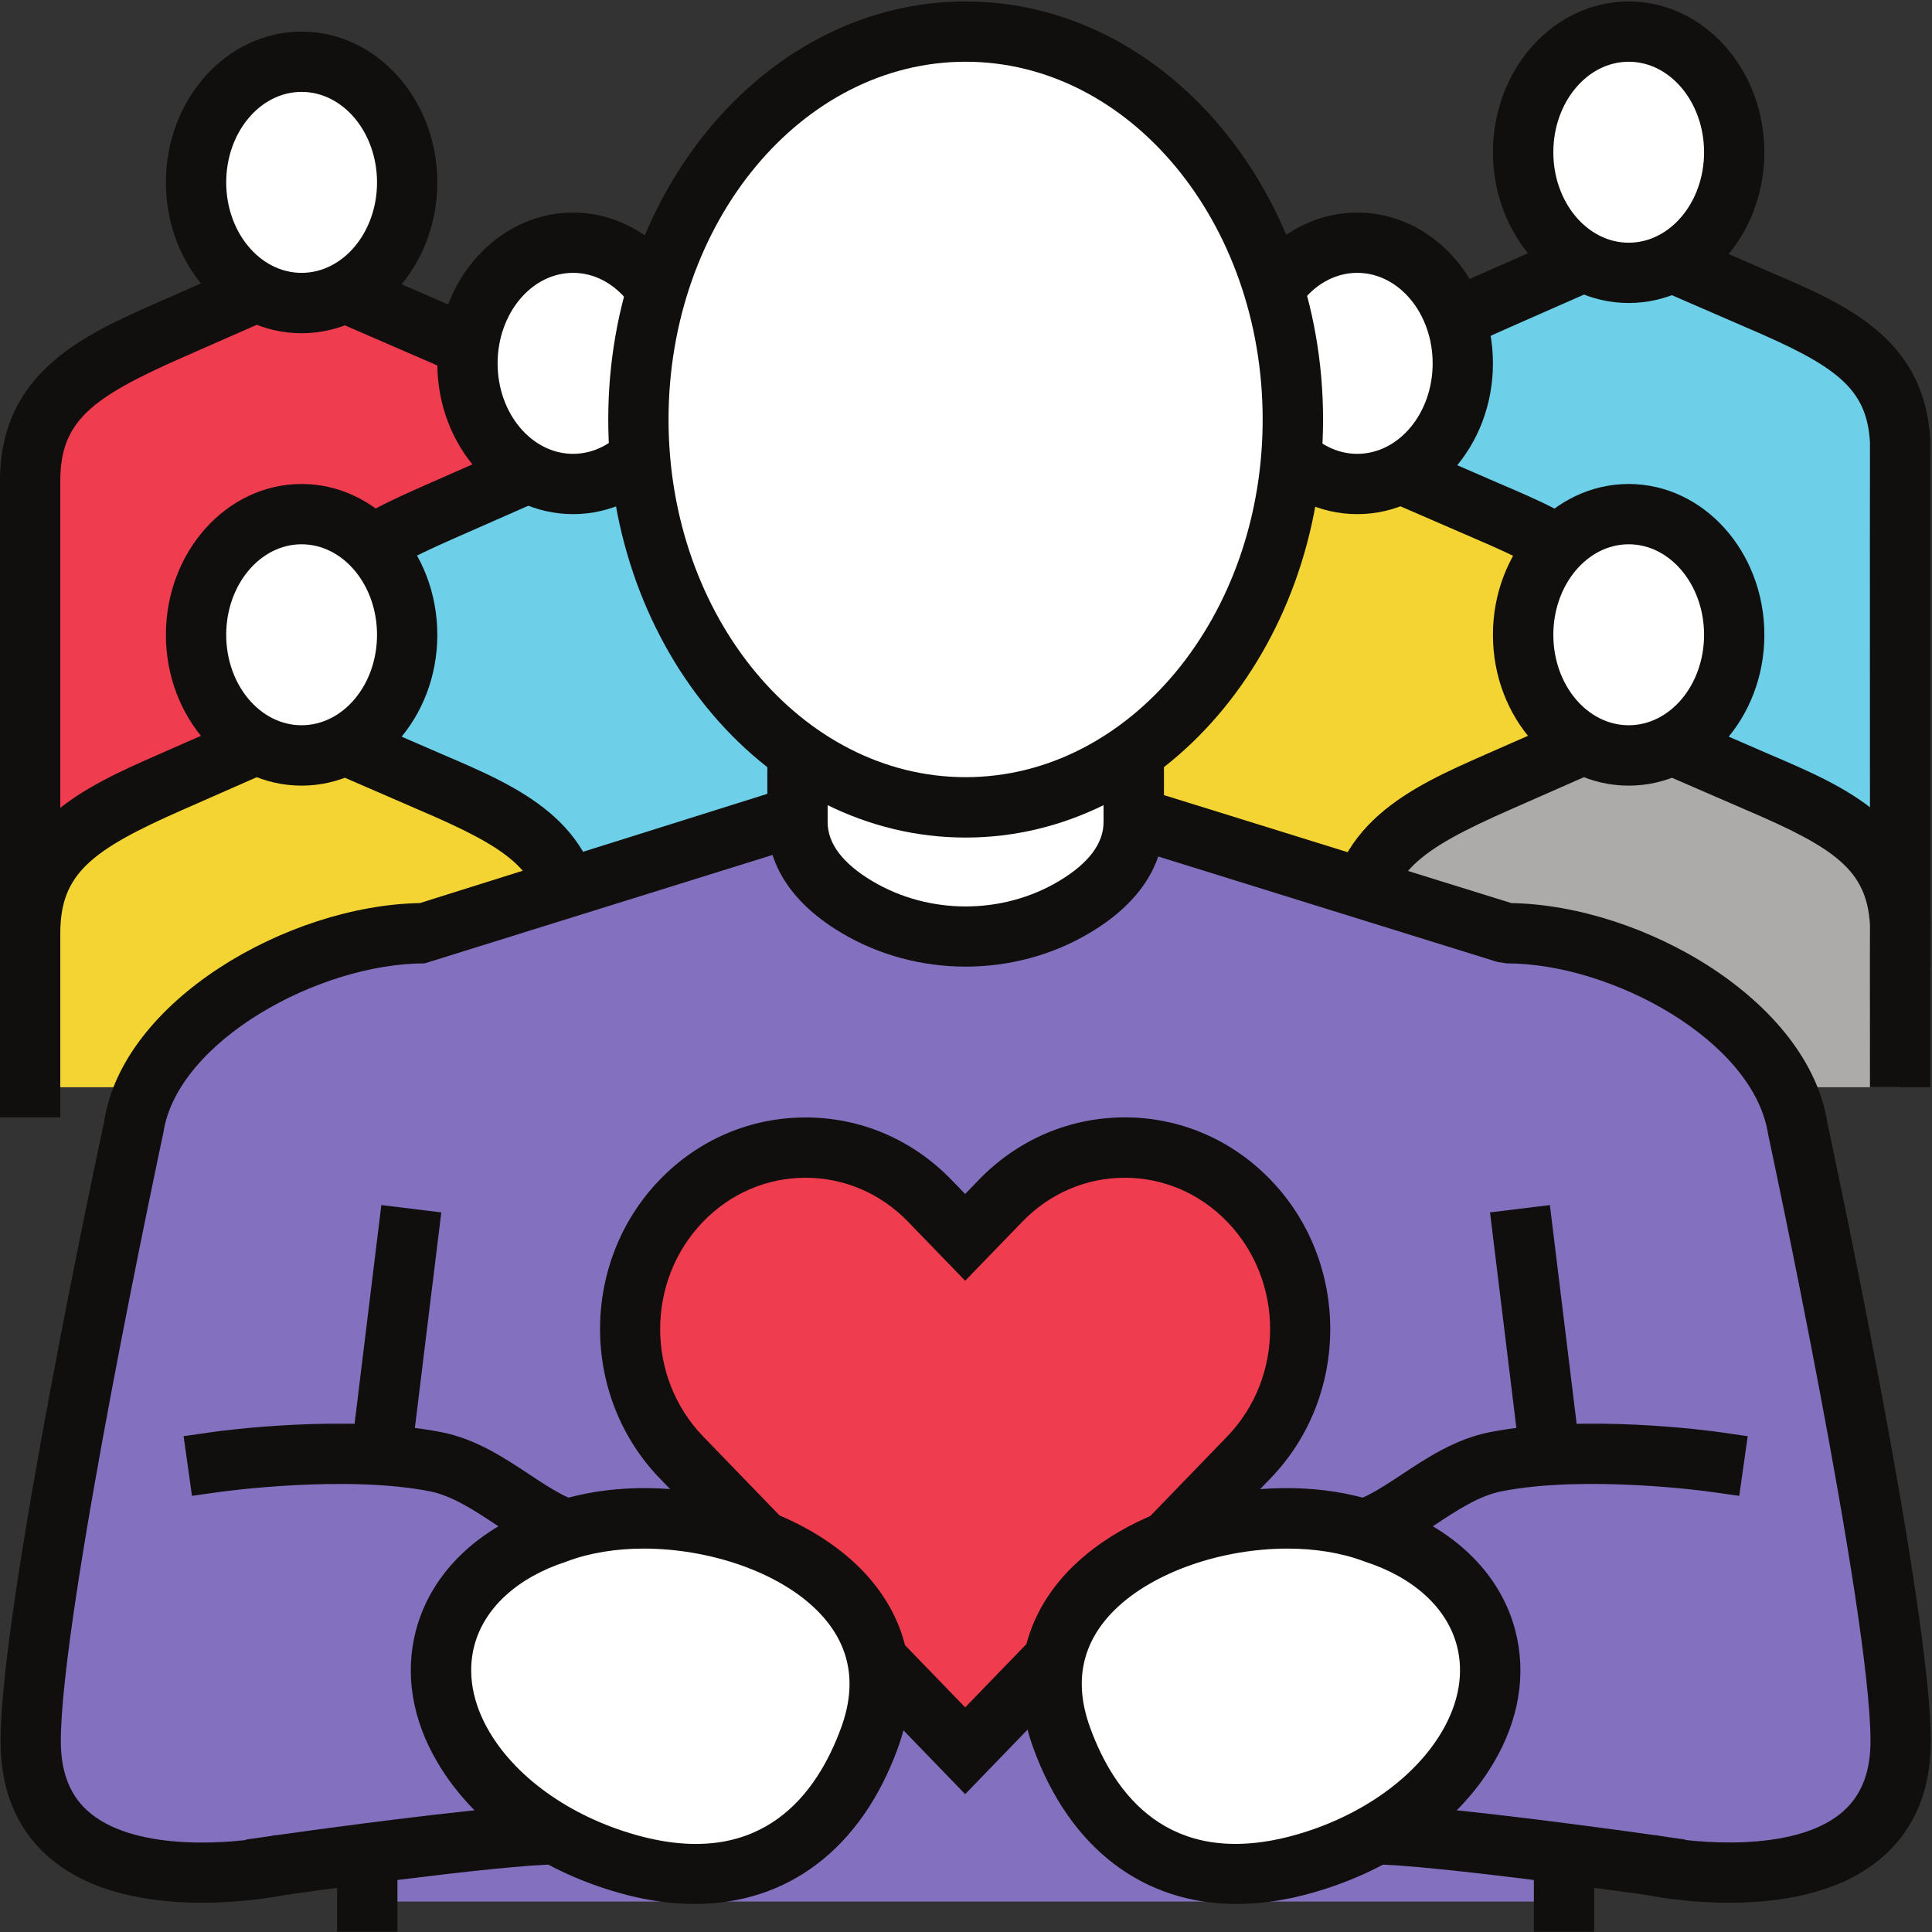 <svg xmlns="http://www.w3.org/2000/svg" xmlns:xlink="http://www.w3.org/1999/xlink" width="500" zoomAndPan="magnify" viewBox="0 0 375 375" height="500" preserveAspectRatio="xMidYMid meet" version="1.0"><rect x="0" y="0" width="375" height="375" fill="#333333" stroke="none"/><defs><clipPath id="c035d9583e"><path d="M 257 40 L 374.742 40 L 374.742 188 L 257 188 Z M 257 40 " clip-rule="nonzero"/></clipPath><clipPath id="2ad1e91fe6"><path d="M 257 134 L 374.742 134 L 374.742 217 L 257 217 Z M 257 134 " clip-rule="nonzero"/></clipPath><clipPath id="3a5f64bec9"><path d="M 0 142 L 374.742 142 L 374.742 374.941 L 0 374.941 Z M 0 142 " clip-rule="nonzero"/></clipPath></defs><path fill="#f03c4f" d="M 111.07 181.75 C 111.07 181.75 111.195 92.172 111.234 91.543 C 110.422 76.508 100.141 71.062 83.543 63.973 L 58.188 52.961 L 33.176 63.973 C 16.414 71.348 5.852 77.219 5.852 93.371 L 5.852 181.75 L 111.07 181.75 " fill-opacity="1" fill-rule="nonzero"/><path fill="#100f0d" d="M 116.922 187.621 L 105.199 187.602 L 105.223 181.75 C 105.324 106.496 105.363 93.941 105.383 91.727 C 104.754 81.141 98.781 76.855 81.246 69.359 L 58.207 59.363 L 35.535 69.336 C 17.656 77.199 11.703 81.77 11.703 93.371 L 11.703 187.621 L 0 187.621 L 0 93.371 C 0 72.184 16.375 64.969 30.82 58.609 L 58.168 46.582 L 85.859 58.609 C 100.668 64.93 116.008 71.469 117.066 91.219 L 117.086 91.543 L 117.066 91.867 C 117.047 93.414 116.965 151.355 116.922 181.77 L 116.922 187.621 " fill-opacity="1" fill-rule="nonzero"/><path fill="#ffffff" d="M 38.055 35.406 C 38.055 48.328 47.215 58.812 58.531 58.812 C 69.848 58.812 79.031 48.328 79.031 35.406 C 79.031 22.465 69.848 11.984 58.531 11.984 C 47.215 11.984 38.055 22.465 38.055 35.406 " fill-opacity="1" fill-rule="nonzero"/><path fill="#100f0d" d="M 58.531 17.836 C 50.469 17.836 43.906 25.719 43.906 35.406 C 43.906 45.078 50.469 52.961 58.531 52.961 C 66.617 52.961 73.18 45.078 73.18 35.406 C 73.18 25.719 66.617 17.836 58.531 17.836 Z M 58.531 64.684 C 44.008 64.684 32.203 51.539 32.203 35.406 C 32.203 19.258 44.008 6.133 58.531 6.133 C 73.078 6.133 84.883 19.258 84.883 35.406 C 84.883 51.539 73.078 64.684 58.531 64.684 " fill-opacity="1" fill-rule="nonzero"/><path fill="#6dcfe8" d="M 368.812 181.75 C 368.812 181.75 368.793 86.301 368.812 85.691 C 368 70.656 357.719 65.215 341.121 58.121 L 315.766 47.109 L 290.773 58.121 C 273.992 65.496 263.449 71.367 263.449 87.52 L 263.449 175.898 L 368.812 181.75 " fill-opacity="1" fill-rule="nonzero"/><g clip-path="url(#c035d9583e)"><path fill="#100f0d" d="M 362.961 187.621 L 362.961 181.77 C 362.941 101.457 362.941 88.191 362.961 85.875 C 362.352 75.289 356.379 70.984 338.824 63.508 L 315.785 53.512 L 293.133 63.484 C 275.254 71.348 269.301 75.922 269.301 87.52 L 269.301 181.75 L 257.578 181.75 L 257.578 87.52 C 257.578 66.332 273.953 59.117 288.398 52.758 L 315.742 40.73 L 343.457 52.758 C 358.246 59.059 373.586 65.621 374.664 85.367 L 374.684 85.691 L 374.664 85.996 C 374.641 87.602 374.664 149.367 374.664 181.75 L 374.664 187.602 L 362.961 187.621 " fill-opacity="1" fill-rule="nonzero"/></g><path fill="#ffffff" d="M 295.652 29.559 C 295.652 42.477 304.812 52.961 316.129 52.961 C 327.445 52.961 336.609 42.477 336.609 29.559 C 336.609 16.613 327.445 6.133 316.129 6.133 C 304.812 6.133 295.652 16.613 295.652 29.559 " fill-opacity="1" fill-rule="nonzero"/><path fill="#100f0d" d="M 316.129 11.984 C 308.062 11.984 301.5 19.867 301.5 29.559 C 301.5 39.227 308.062 47.109 316.129 47.109 C 324.195 47.109 330.758 39.227 330.758 29.559 C 330.758 19.867 324.195 11.984 316.129 11.984 Z M 316.129 58.812 C 301.602 58.812 289.777 45.688 289.777 29.559 C 289.777 13.406 301.602 0.281 316.129 0.281 C 330.656 0.281 342.461 13.406 342.461 29.559 C 342.461 45.688 330.656 58.812 316.129 58.812 " fill-opacity="1" fill-rule="nonzero"/><path fill="#f4d433" d="M 316.129 193.473 C 316.129 192.801 316.09 127.301 316.129 126.672 C 315.316 111.637 305.035 106.191 288.438 99.102 L 263.082 88.09 L 238.074 99.102 C 221.312 106.477 210.746 112.348 210.746 128.5 L 210.746 193.473 L 316.129 193.473 " fill-opacity="1" fill-rule="nonzero"/><path fill="#100f0d" d="M 321.98 199.324 L 310.277 199.324 L 310.277 191.91 C 310.238 138.191 310.258 128.684 310.277 126.832 C 309.648 116.27 303.656 111.961 286.141 104.484 L 263.102 94.488 L 240.43 104.465 C 222.551 112.328 216.598 116.898 216.598 128.5 L 216.598 199.324 L 204.895 199.324 L 204.895 128.5 C 204.895 107.309 221.27 100.098 235.715 93.738 L 263.062 81.711 L 290.773 93.738 C 305.566 100.055 320.906 106.598 321.98 126.348 L 321.98 126.977 C 321.961 127.953 321.961 151.68 321.98 191.91 L 321.98 199.324 " fill-opacity="1" fill-rule="nonzero"/><path fill="#ffffff" d="M 242.949 70.535 C 242.949 83.457 252.133 93.941 263.449 93.941 C 274.746 93.941 283.93 83.457 283.93 70.535 C 283.93 57.594 274.746 47.109 263.449 47.109 C 252.133 47.109 242.949 57.594 242.949 70.535 " fill-opacity="1" fill-rule="nonzero"/><path fill="#100f0d" d="M 263.449 52.961 C 255.363 52.961 248.801 60.844 248.801 70.535 C 248.801 80.207 255.363 88.09 263.449 88.09 C 271.516 88.09 278.078 80.207 278.078 70.535 C 278.078 60.844 271.516 52.961 263.449 52.961 Z M 263.449 99.793 C 248.902 99.793 237.098 86.668 237.098 70.535 C 237.098 54.383 248.902 41.258 263.449 41.258 C 277.977 41.258 289.777 54.383 289.777 70.535 C 289.777 86.668 277.977 99.793 263.449 99.793 " fill-opacity="1" fill-rule="nonzero"/><path fill="#6dcfe8" d="M 163.918 199.324 C 163.918 199.324 163.875 127.301 163.918 126.672 C 163.105 111.637 152.824 106.191 136.223 99.102 L 110.867 88.09 L 85.859 99.102 C 69.098 106.477 58.531 112.348 58.531 128.5 L 58.531 199.324 L 163.918 199.324 " fill-opacity="1" fill-rule="nonzero"/><path fill="#100f0d" d="M 158.066 205.176 L 158.066 199.324 C 158.043 139.574 158.043 128.887 158.066 126.855 C 157.457 116.27 151.461 111.961 133.93 104.484 L 110.891 94.488 L 88.234 104.465 C 70.355 112.328 64.406 116.898 64.406 128.5 L 64.406 205.176 L 52.68 205.176 L 52.68 128.5 C 52.68 107.309 69.059 100.098 83.504 93.738 L 110.848 81.711 L 138.562 93.738 C 153.352 100.055 168.691 106.598 169.766 126.348 L 169.789 126.672 L 169.766 126.977 C 169.746 128.418 169.766 174.945 169.766 199.324 L 169.766 205.176 L 158.066 205.176 " fill-opacity="1" fill-rule="nonzero"/><path fill="#ffffff" d="M 90.734 70.535 C 90.734 83.457 99.918 93.941 111.234 93.941 C 122.551 93.941 131.715 83.457 131.715 70.535 C 131.715 57.594 122.551 47.109 111.234 47.109 C 99.918 47.109 90.734 57.594 90.734 70.535 " fill-opacity="1" fill-rule="nonzero"/><path fill="#100f0d" d="M 111.234 52.961 C 103.168 52.961 96.586 60.844 96.586 70.535 C 96.586 80.207 103.168 88.09 111.234 88.09 C 119.301 88.09 125.863 80.207 125.863 70.535 C 125.863 60.844 119.301 52.961 111.234 52.961 Z M 111.234 99.793 C 96.707 99.793 84.883 86.668 84.883 70.535 C 84.883 54.383 96.707 41.258 111.234 41.258 C 125.762 41.258 137.566 54.383 137.566 70.535 C 137.566 86.668 125.762 99.793 111.234 99.793 " fill-opacity="1" fill-rule="nonzero"/><path fill="#f4d433" d="M 111.234 211.027 C 111.234 211.027 111.195 179.984 111.234 179.352 C 110.422 164.34 100.141 158.875 83.543 151.781 L 58.188 140.77 L 33.176 151.781 C 16.414 159.18 5.852 165.051 5.852 181.18 L 5.852 211.027 L 111.234 211.027 " fill-opacity="1" fill-rule="nonzero"/><path fill="#100f0d" d="M 11.703 216.879 L 0 216.879 L 0 181.18 C 0 159.992 16.375 152.777 30.82 146.418 L 58.168 134.391 L 85.859 146.418 C 100.668 152.738 116.008 159.281 117.066 179.047 L 117.086 179.352 L 117.066 179.68 C 117.047 181.102 117.086 211.027 117.086 211.027 L 105.383 211.027 C 105.344 186.445 105.363 180.875 105.383 179.516 C 104.754 168.949 98.762 164.645 81.246 157.168 L 58.207 147.172 L 35.535 157.148 C 17.656 165.008 11.703 169.602 11.703 181.18 L 11.703 216.879 " fill-opacity="1" fill-rule="nonzero"/><path fill="#ffffff" d="M 38.055 123.219 C 38.055 136.16 47.215 146.645 58.531 146.645 C 69.848 146.645 79.031 136.16 79.031 123.219 C 79.031 110.277 69.848 99.793 58.531 99.793 C 47.215 99.793 38.055 110.277 38.055 123.219 " fill-opacity="1" fill-rule="nonzero"/><path fill="#100f0d" d="M 58.531 105.645 C 50.469 105.645 43.906 113.527 43.906 123.219 C 43.906 132.91 50.469 140.77 58.531 140.77 C 66.617 140.77 73.18 132.91 73.18 123.219 C 73.18 113.527 66.617 105.645 58.531 105.645 Z M 58.531 152.492 C 44.008 152.492 32.203 139.348 32.203 123.219 C 32.203 107.086 44.008 93.941 58.531 93.941 C 73.078 93.941 84.883 107.086 84.883 123.219 C 84.883 139.348 73.078 152.492 58.531 152.492 " fill-opacity="1" fill-rule="nonzero"/><path fill="#acabaa" d="M 368.812 211.027 C 368.812 211.027 368.793 179.984 368.812 179.352 C 368 164.34 357.719 158.875 341.121 151.781 L 315.766 140.77 L 290.773 151.781 C 273.992 159.18 263.449 165.051 263.449 181.18 L 263.449 211.027 L 368.812 211.027 " fill-opacity="1" fill-rule="nonzero"/><g clip-path="url(#2ad1e91fe6)"><path fill="#100f0d" d="M 269.301 216.879 L 257.578 216.879 L 257.578 181.18 C 257.578 159.992 273.953 152.777 288.398 146.418 L 315.742 134.391 L 343.457 146.418 C 358.246 152.738 373.586 159.281 374.664 179.047 L 374.684 179.352 L 374.664 179.68 C 374.641 181.102 374.664 211.027 374.664 211.027 L 362.961 211.027 C 362.941 186.445 362.941 180.875 362.961 179.516 C 362.332 168.949 356.355 164.645 338.824 157.168 L 315.785 147.172 L 293.133 157.148 C 275.254 165.008 269.301 169.602 269.301 181.18 L 269.301 216.879 " fill-opacity="1" fill-rule="nonzero"/></g><path fill="#ffffff" d="M 295.652 123.219 C 295.652 136.16 304.812 146.645 316.129 146.645 C 327.445 146.645 336.609 136.16 336.609 123.219 C 336.609 110.277 327.445 99.793 316.129 99.793 C 304.812 99.793 295.652 110.277 295.652 123.219 " fill-opacity="1" fill-rule="nonzero"/><path fill="#100f0d" d="M 316.129 105.645 C 308.062 105.645 301.5 113.527 301.5 123.219 C 301.5 132.91 308.062 140.77 316.129 140.77 C 324.195 140.77 330.758 132.91 330.758 123.219 C 330.758 113.527 324.195 105.645 316.129 105.645 Z M 316.129 152.492 C 301.602 152.492 289.777 139.348 289.777 123.219 C 289.777 107.086 301.602 93.941 316.129 93.941 C 330.656 93.941 342.461 107.086 342.461 123.219 C 342.461 139.348 330.656 152.492 316.129 152.492 " fill-opacity="1" fill-rule="nonzero"/><path fill="#8371bf" d="M 303.574 369.094 L 303.574 358.832 C 316.293 360.395 320.52 362.043 320.52 362.043 C 320.52 362.043 368.914 372.344 368.914 337.945 C 368.914 312.023 348.922 218.93 348.922 218.93 C 345.629 197.211 314.688 181.141 292.441 181.141 L 186.812 148.309 L 82.426 181.141 C 60.18 181.141 29.234 197.211 25.926 218.93 C 25.926 218.93 5.953 312.023 5.953 337.945 C 5.953 372.344 54.348 362.043 54.348 362.043 C 54.348 362.043 58.574 360.395 71.27 358.832 L 71.27 369.094 L 303.574 369.094 " fill-opacity="1" fill-rule="nonzero"/><g clip-path="url(#3a5f64bec9)"><path fill="#100f0d" d="M 309.426 374.941 L 297.723 374.941 L 297.723 352.23 L 304.285 353.02 C 315.316 354.383 320.438 355.844 322.062 356.375 C 329.031 357.773 347.945 359.562 357.23 352.027 C 361.152 348.855 363.062 344.246 363.062 337.945 C 363.062 312.938 343.395 221.082 343.191 220.168 C 340.449 202.148 313.02 186.992 292.441 186.992 L 290.691 186.727 L 186.832 154.445 L 82.426 186.992 C 61.844 186.992 34.395 202.148 31.715 219.824 C 31.449 221.082 11.805 312.938 11.805 337.945 C 11.805 344.246 13.715 348.855 17.637 352.027 C 26.961 359.582 45.855 357.797 52.781 356.375 C 54.41 355.844 59.527 354.383 70.559 353.02 L 77.145 352.23 L 77.145 374.941 L 65.422 374.941 L 65.422 365.578 C 58.918 366.633 56.418 367.508 56.379 367.527 L 55.566 367.75 C 54.348 368.016 26.004 373.867 10.262 361.129 C 3.516 355.664 0.102 347.859 0.102 337.945 C 0.102 311.695 19.383 221.531 20.215 217.711 C 23.75 194.246 55.852 175.738 81.492 175.289 L 186.812 142.172 L 293.355 175.289 C 318.996 175.738 351.094 194.266 354.711 218.055 C 355.465 221.531 374.766 311.695 374.766 337.945 C 374.766 347.859 371.332 355.664 364.586 361.129 C 348.859 373.867 320.5 368.016 319.301 367.75 L 318.406 367.488 C 318.406 367.488 315.906 366.613 309.426 365.578 L 309.426 374.941 " fill-opacity="1" fill-rule="nonzero"/></g><path fill="#100f0d" d="M 78.363 294.793 L 66.742 293.371 L 74.016 233.902 L 85.656 235.324 L 78.363 294.793 " fill-opacity="1" fill-rule="nonzero"/><path fill="#100f0d" d="M 296.484 294.793 L 289.211 235.324 L 300.832 233.902 L 308.105 293.371 L 296.484 294.793 " fill-opacity="1" fill-rule="nonzero"/><path fill="#ffffff" d="M 166.273 176.02 C 179.074 183.68 195.793 183.68 208.574 176.02 C 214.852 172.281 220.07 166.938 220.07 159.562 L 220.07 141.504 L 154.793 141.504 L 154.793 159.562 C 154.793 166.938 160.016 172.281 166.273 176.02 " fill-opacity="1" fill-rule="nonzero"/><path fill="#100f0d" d="M 160.645 147.355 L 160.645 159.562 C 160.645 163.73 163.551 167.57 169.281 171.004 C 180.312 177.586 194.555 177.586 205.566 171.004 C 211.297 167.57 214.199 163.73 214.199 159.562 L 214.199 147.355 Z M 187.422 187.621 C 179.012 187.621 170.602 185.426 163.266 181.039 C 151.422 173.969 148.941 165.457 148.941 159.562 L 148.941 135.652 L 225.922 135.652 L 225.922 159.562 C 225.922 165.457 223.426 173.969 211.578 181.039 C 204.246 185.426 195.832 187.621 187.422 187.621 " fill-opacity="1" fill-rule="nonzero"/><path fill="#ffffff" d="M 250.953 81.426 C 250.953 122.992 222.512 156.699 187.422 156.699 C 152.355 156.699 123.914 122.992 123.914 81.426 C 123.914 39.836 152.355 6.133 187.422 6.133 C 222.512 6.133 250.953 39.836 250.953 81.426 " fill-opacity="1" fill-rule="nonzero"/><path fill="#100f0d" d="M 187.422 11.984 C 155.625 11.984 129.762 43.129 129.762 81.426 C 129.762 119.703 155.625 150.848 187.422 150.848 C 219.219 150.848 245.082 119.703 245.082 81.426 C 245.082 43.129 219.219 11.984 187.422 11.984 Z M 187.422 162.57 C 149.168 162.57 118.062 126.164 118.062 81.426 C 118.062 36.688 149.168 0.281 187.422 0.281 C 225.68 0.281 256.805 36.688 256.805 81.426 C 256.805 126.164 225.68 162.57 187.422 162.57 " fill-opacity="1" fill-rule="nonzero"/><path fill="#f03c4f" d="M 187.34 339.816 L 242.398 282.887 C 255.707 269.133 255.707 246.824 242.398 233.07 C 229.094 219.297 207.516 219.297 194.23 233.07 L 187.34 240.18 L 180.453 233.07 C 167.148 219.297 145.57 219.316 132.262 233.07 C 118.953 246.824 118.953 269.133 132.262 282.887 L 187.34 339.816 " fill-opacity="1" fill-rule="nonzero"/><path fill="#100f0d" d="M 156.359 228.602 C 148.863 228.602 141.793 231.629 136.469 237.133 C 125.355 248.633 125.355 267.324 136.488 278.824 L 187.34 331.402 L 238.195 278.824 C 249.309 267.324 249.309 248.633 238.195 237.133 C 232.871 231.629 225.801 228.602 218.305 228.602 C 210.809 228.602 203.758 231.629 198.434 237.133 L 187.34 248.594 L 176.25 237.133 C 170.926 231.629 163.855 228.602 156.359 228.602 Z M 187.34 348.246 L 128.059 286.949 C 112.617 270.98 112.598 244.977 128.059 228.988 C 135.594 221.184 145.652 216.898 156.359 216.898 C 167.066 216.898 177.102 221.184 184.66 228.988 L 187.34 231.75 L 190.004 228.988 C 197.562 221.184 207.598 216.898 218.305 216.879 C 229.012 216.879 239.066 221.184 246.605 228.988 C 262.066 244.977 262.066 270.98 246.605 286.949 L 187.34 348.246 " fill-opacity="1" fill-rule="nonzero"/><path fill="#8371bf" d="M 42.238 283.742 C 42.238 283.742 66.922 280.246 84.578 283.742 C 96.039 285.996 104.715 297.516 114.223 297.516 C 114.223 297.516 84.578 325.898 108.777 356.008 C 96.688 356.008 54.348 362.043 54.348 362.043 L 42.238 283.742 " fill-opacity="1" fill-rule="nonzero"/><path fill="#100f0d" d="M 49.371 368.645 L 47.723 357.062 L 53.516 356.23 C 54.918 356.027 81.449 352.27 98.375 350.766 C 88.359 331.344 95.387 312.406 103.898 300.582 C 101.281 299.242 98.762 297.598 96.281 295.953 C 92.117 293.188 87.809 290.344 83.461 289.469 C 66.965 286.219 43.297 289.512 43.051 289.531 L 37.262 290.344 L 35.637 278.762 L 41.426 277.93 C 42.484 277.789 67.289 274.355 85.715 277.992 C 92.34 279.293 97.867 282.949 102.742 286.18 C 107.008 289.004 111.031 291.664 114.223 291.664 L 128.809 291.664 L 118.266 301.742 C 117.227 302.758 92.867 326.852 113.348 352.352 L 121.008 361.859 L 108.777 361.859 C 97.238 361.859 55.586 367.77 55.16 367.832 L 49.371 368.645 " fill-opacity="1" fill-rule="nonzero"/><path fill="#8371bf" d="M 332.605 283.742 C 332.605 283.742 307.941 280.246 290.266 283.742 C 278.828 285.996 270.133 297.516 260.625 297.516 C 260.625 297.516 290.266 325.898 266.07 356.008 C 278.156 356.008 320.52 362.043 320.52 362.043 L 332.605 283.742 " fill-opacity="1" fill-rule="nonzero"/><path fill="#100f0d" d="M 325.477 368.645 L 319.684 367.832 C 319.258 367.77 277.609 361.859 266.07 361.859 L 253.859 361.859 L 261.496 352.352 C 282.098 326.711 257.637 302.758 256.582 301.742 L 246.059 291.664 L 260.625 291.664 C 263.812 291.664 267.836 289.004 272.102 286.18 C 276.98 282.949 282.527 279.293 289.129 277.992 C 307.555 274.355 332.383 277.789 333.441 277.93 L 339.23 278.762 L 337.586 290.344 L 331.793 289.531 C 331.551 289.492 307.859 286.219 291.406 289.469 C 287.055 290.344 282.73 293.188 278.562 295.953 C 276.086 297.598 273.586 299.242 270.945 300.582 C 279.457 312.406 286.508 331.344 276.473 350.766 C 293.395 352.27 319.949 356.027 321.332 356.23 L 327.121 357.062 L 325.477 368.645 " fill-opacity="1" fill-rule="nonzero"/><path fill="#ffffff" d="M 108.047 297.578 C 97.113 301.113 88.906 308.285 86.387 317.977 C 81.734 335.957 98.211 355.723 123.223 362.164 C 148.211 368.582 162.434 354.727 168.773 337.297 C 180.922 303.855 133.809 287.844 108.047 297.578 " fill-opacity="1" fill-rule="nonzero"/><path fill="#100f0d" d="M 108.047 297.578 L 108.086 297.578 Z M 124.949 300.582 C 119.668 300.582 114.547 301.375 110.098 303.043 L 109.832 303.145 C 100.445 306.191 93.945 312.145 92.055 319.457 C 90.676 324.781 91.691 330.551 95 336.16 C 100.527 345.523 111.621 353.121 124.684 356.496 C 148.027 362.488 158.551 348.289 163.285 335.285 C 166.496 326.469 164.891 318.809 158.512 312.508 C 150.914 304.992 137.465 300.582 124.949 300.582 Z M 134.824 369.559 C 130.656 369.559 126.289 368.992 121.758 367.832 C 105.504 363.648 92.098 354.281 84.926 342.109 C 79.988 333.762 78.543 324.902 80.719 316.512 C 83.645 305.297 92.887 296.379 106.094 292.051 C 125.457 284.797 152.621 290.242 166.742 304.18 C 176.371 313.707 179.051 326.164 174.277 339.285 C 167.168 358.852 152.883 369.559 134.824 369.559 " fill-opacity="1" fill-rule="nonzero"/><path fill="#ffffff" d="M 266.82 297.578 C 277.75 301.113 285.938 308.285 288.457 317.977 C 293.133 335.957 276.633 355.723 251.625 362.164 C 226.633 368.582 212.414 354.727 206.074 337.297 C 193.926 303.855 241.039 287.844 266.82 297.578 " fill-opacity="1" fill-rule="nonzero"/><path fill="#100f0d" d="M 249.898 300.582 C 237.383 300.582 223.953 304.992 216.332 312.508 C 209.973 318.809 208.371 326.469 211.578 335.285 C 216.293 348.289 226.797 362.469 250.18 356.496 C 263.246 353.121 274.316 345.523 279.844 336.16 C 283.156 330.551 284.172 324.781 282.789 319.457 C 280.902 312.145 274.418 306.191 265.012 303.145 L 264.75 303.043 C 260.301 301.375 255.18 300.582 249.898 300.582 Z M 240.023 369.559 C 221.98 369.559 207.68 358.852 200.566 339.285 C 195.793 326.164 198.477 313.707 208.105 304.18 C 222.227 290.242 249.41 284.797 268.75 292.051 C 281.977 296.379 291.223 305.297 294.125 316.512 C 296.301 324.902 294.859 333.762 289.941 342.109 C 282.77 354.281 269.34 363.648 253.086 367.832 C 248.555 368.992 244.188 369.559 240.023 369.559 " fill-opacity="1" fill-rule="nonzero"/></svg>
